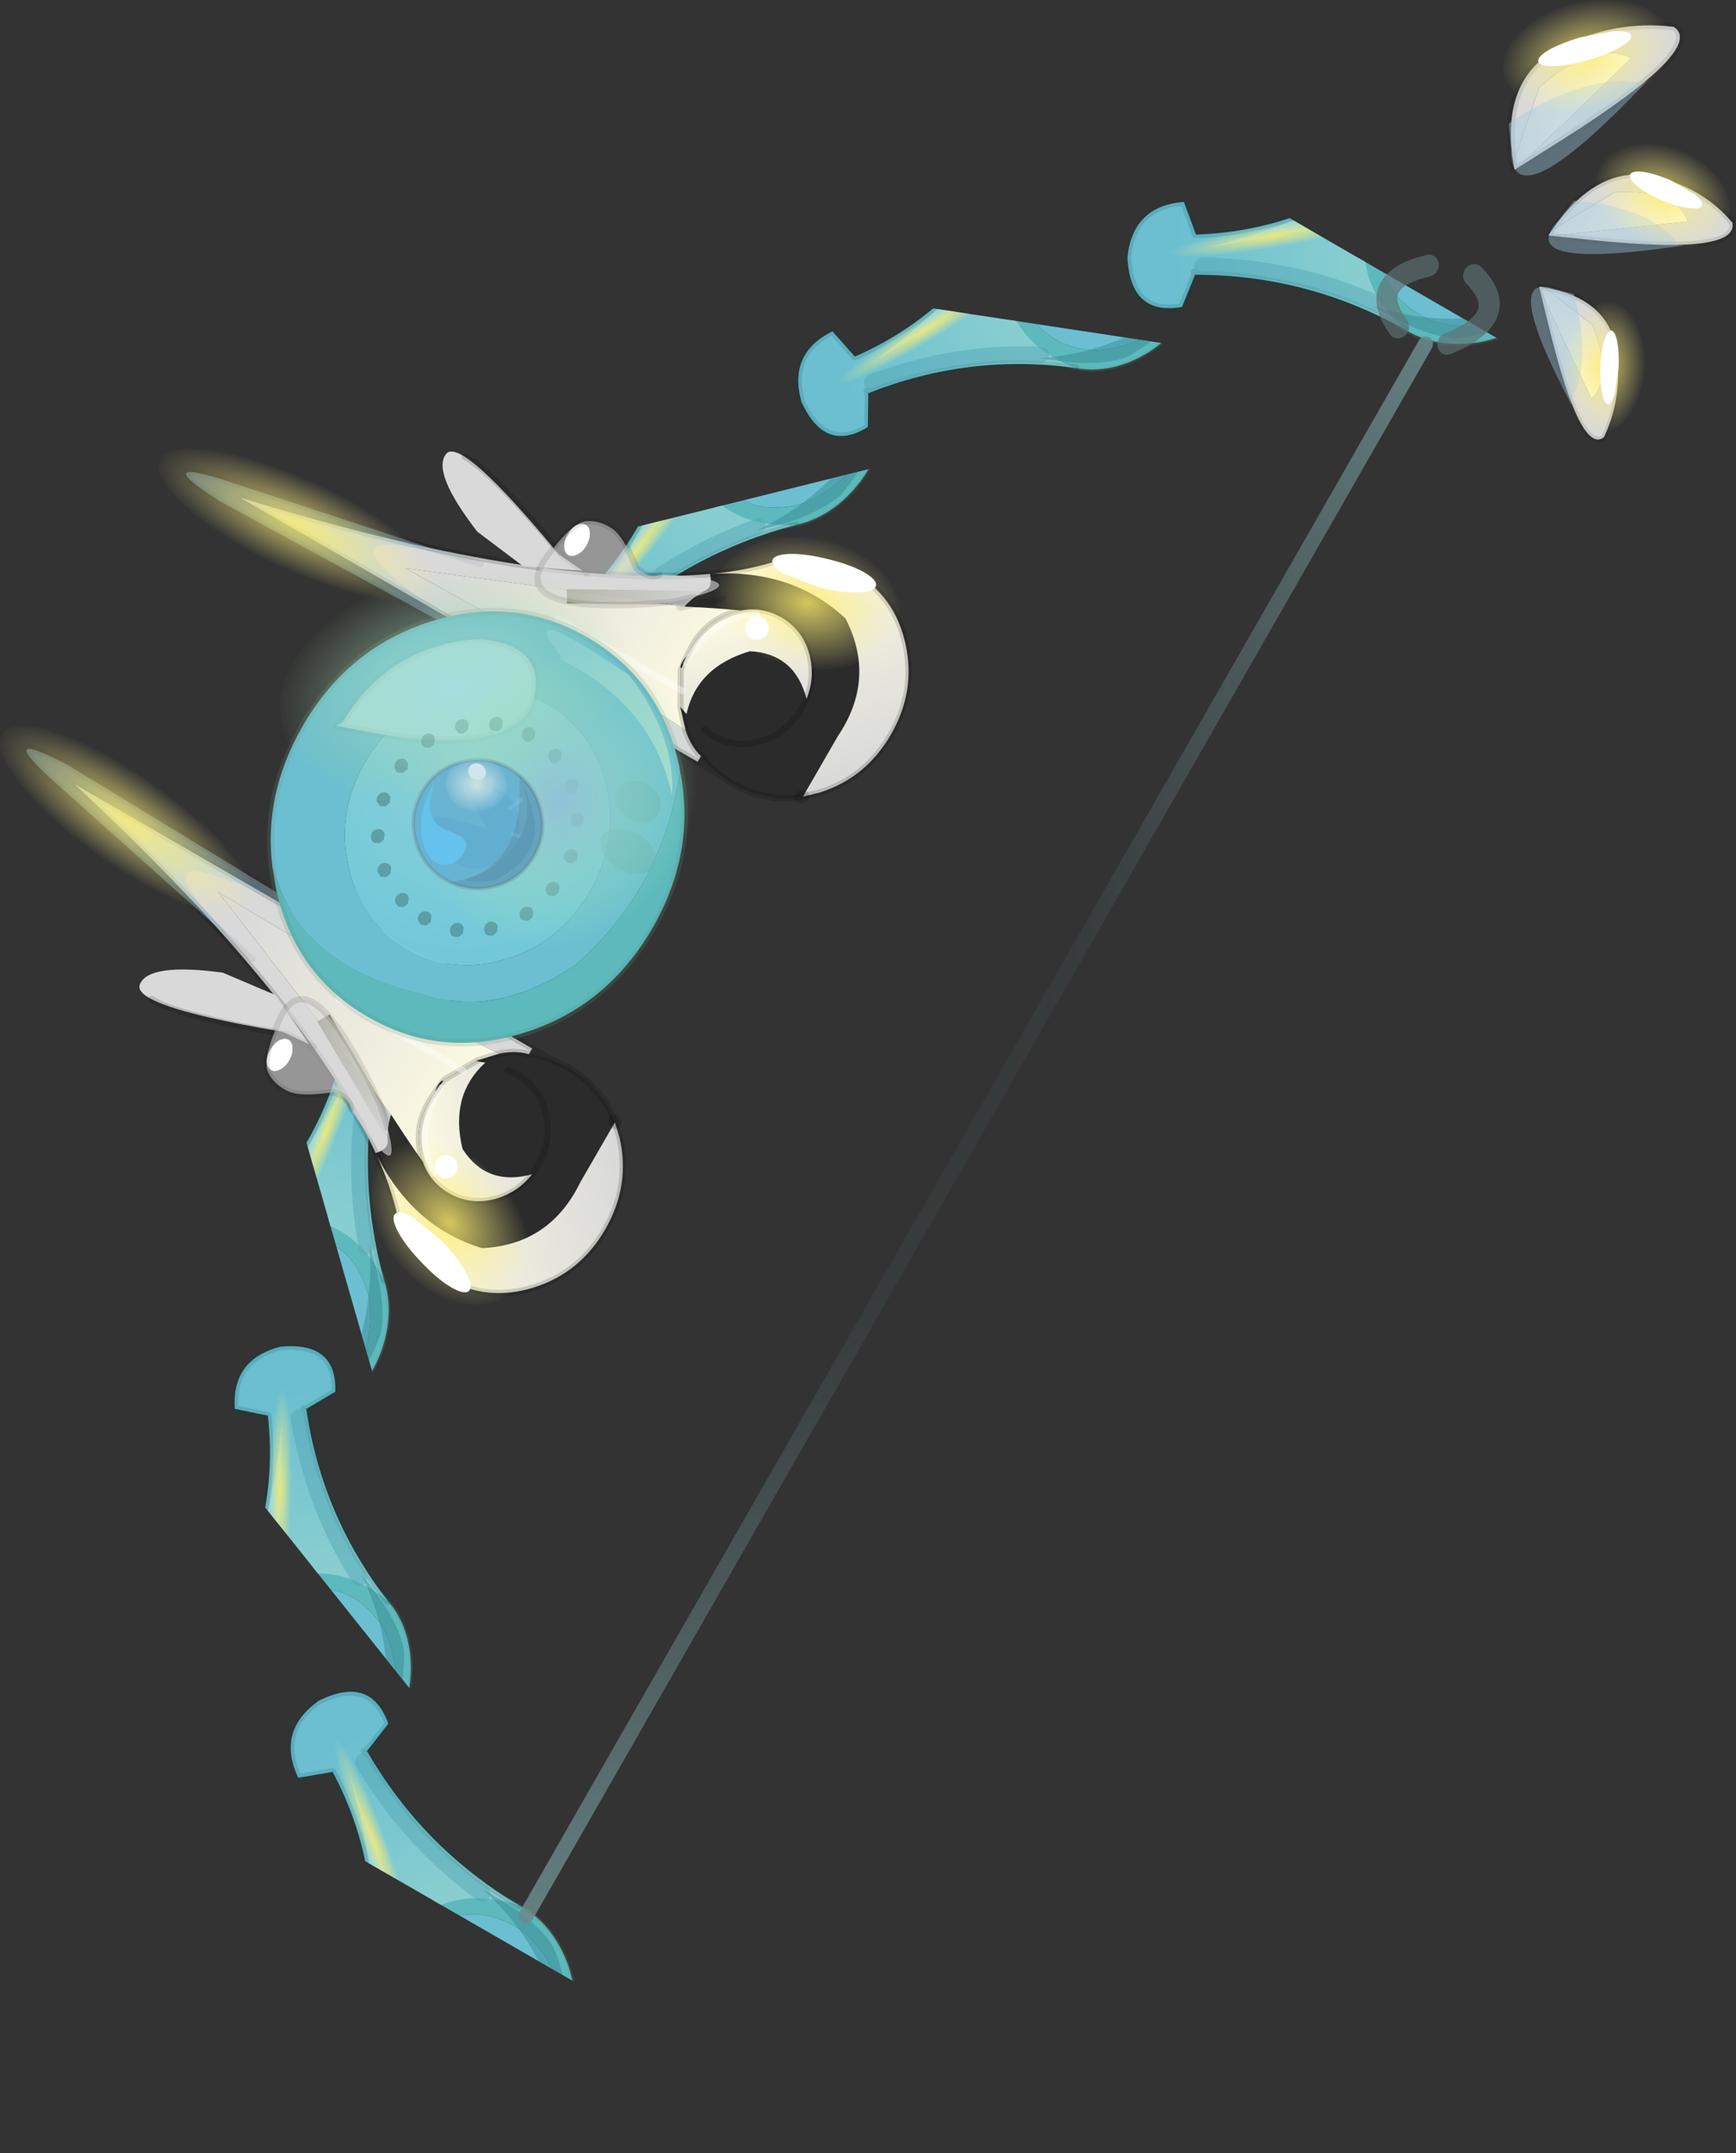 <svg viewBox="0 0 311.96 386.76" xmlns="http://www.w3.org/2000/svg" xmlns:xlink="http://www.w3.org/1999/xlink"><rect x="0" y="0" width="311.96" height="386.76" fill="#333333" stroke="none"/><use transform="matrix(1.069 .617 -.67 1.16 135.5 -105.89)" width="197.3" height="368.55" xlink:href="#a"/><defs><g id="a" transform="translate(44.35 159.15)"><use transform="translate(19 -4.1)" width="13" height="4.25" xlink:href="#b"/><use transform="translate(10.75 -.85)" width="18.25" height="48.45" xlink:href="#c"/><use transform="matrix(.877 .135 -.135 .877 117.5 -139.44)" width="25.8" height="26.6" xlink:href="#d"/><use transform="matrix(.944 -.545 .599 .783 89.44 -140.98)" width="25.8" height="26.6" xlink:href="#d"/><use transform="matrix(.203 .759 -.759 .203 137.49 -116.84)" width="25.8" height="26.6" xlink:href="#d"/><use transform="translate(6.05 26.95)" width="11.55" height="3.05" xlink:href="#e"/><use transform="matrix(.695 0 0 1.8 21.802 18.35)" width="11.55" height="3.05" xlink:href="#e"/><use transform="matrix(1 0 0 1.8 17.5 14.9)" width="11.55" height="3.05" xlink:href="#e"/><use transform="matrix(1 0 0 5.67 19 28.815)" width="11.55" height="3.05" xlink:href="#e"/><use transform="matrix(.524 .85 -.907 .559 108.67 -159.13)" width="78.65" height="78.7" xlink:href="#f"/><use transform="rotate(36.795 214.824 3.969) scale(.999)" width="78.65" height="78.7" xlink:href="#f"/><use transform="rotate(14.999 300.744 -35.495)" width="78.65" height="78.7" xlink:href="#f"/><use transform="matrix(.524 -.85 -.907 -.559 111.72 209.38)" width="78.65" height="78.7" xlink:href="#f"/><use transform="matrix(.8 -.598 -.598 -.8 48.224 178.13)" width="78.65" height="78.7" xlink:href="#f"/><use transform="scale(1 -1) rotate(14.999 493.12 -49.036)" width="78.65" height="78.7" xlink:href="#f"/><use transform="translate(-44.344 -36.185) scale(.888)" width="128.45" height="50.7" xlink:href="#g"/><use transform="matrix(.888 0 0 -.888 -44.344 83.685)" width="128.45" height="50.7" xlink:href="#g"/><use transform="translate(-18.6 -18.3)" width="72.4" height="72.1" xlink:href="#h"/><use transform="translate(11.8 -4.7) scale(.503)" width="82.5" height="80" xlink:href="#i"/><use transform="translate(32.9 -108.5)" width="82.5" height="256.55" xlink:href="#j"/><use transform="matrix(.546 0 0 .5 14.073 13.95)" width="35.4" height="36.9" xlink:href="#k"/></g><g id="l"><path d="M3.55 47q-7.15-23.5 0-47H17.2q-6 23.75 0 47.45H4.15l-.6-.45" fill="#52828a" fill-rule="evenodd" transform="translate(.55 .5)"/><path d="M4.15 47.45H17.2q-6-23.7 0-47.45H3.55q-7.15 23.5 0 47" fill="none" stroke="#000" stroke-linecap="round" stroke-linejoin="round" stroke-opacity=".102" transform="translate(.55 .5)"/></g><g id="d" transform="translate(-33.9 65.45)"><use transform="translate(35.35 -59.8)" width="24.25" height="20.95" xlink:href="#m"/><use transform="matrix(.391 -.105 .068 .255 33.925 -59.564)" width="56" height="56" xlink:href="#n"/><use transform="translate(40.35 -58.65)" width="12.4" height="4.6" xlink:href="#o"/></g><g id="m"><path d="M58.4-58.95q4.05 3.15-15.7 15.15l-6.2 3.75-.55.3v-.3l-.05-.75q-.75-11.35 6.9-15.6 7.8-3.9 15.6-2.55m-21.9 18.9.05-.05-.05.05m.05-.05L52.5-54.8q-4.65-2.7-12.35 3.65L35.9-40.8l.65.7" fill="#d9d9d9" fill-rule="evenodd" transform="translate(-35.35 59.8)"/><path d="m36.55-40.1-.65-.7 4.25-10.35q7.7-6.35 12.35-3.65L36.55-40.1" fill="url(#p)" fill-rule="evenodd" transform="translate(-35.35 59.8)"/><path d="M58.4-58.95q4.05 3.15-15.7 15.15l-6.2 3.75-.55.3v-.3l-.05-.75q-.75-11.35 6.9-15.6 7.8-3.9 15.6-2.55M36.55-40.1l-.05.05" fill="none" stroke="#000" stroke-linecap="round" stroke-linejoin="round" stroke-opacity=".102" transform="translate(-35.35 59.8)"/><path d="m53.75-51.2.7-.45q-19.75 19.8-18.7 8.95v-3.55q10.5-6.75 18-4.95" fill="#9ecae3" fill-opacity=".4" fill-rule="evenodd" transform="translate(-35.35 59.8)"/></g><g id="s"><path d="M0 2.05v-.7L7.95 0l2.6 2.05H0" fill="#fefefe" fill-rule="evenodd" transform="translate(.5 .5)"/><path d="M0 1.35 7.95 0l2.6 2.05H0" fill="none" stroke="#c4c4c4" stroke-linecap="round" stroke-linejoin="round" stroke-opacity=".102" transform="translate(.5 .5)"/></g><g id="f" transform="translate(24.85 11.45)"><clipPath id="u" transform="translate(24.85 11.45)"><use transform="translate(-24.85 -11.45)" width="78.65" height="78.7" xlink:href="#t"/></clipPath><g clip-path="url(#u)"><use transform="translate(-6.528 -6.378) scale(.498)" width="72.4" height="72.1" xlink:href="#h"/><use transform="translate(2 4.4)" width="26.45" height="56.15" xlink:href="#v"/><use transform="matrix(.175 .101 -.248 .43 6.8 -6.903)" width="56" height="56" xlink:href="#n"/><use transform="matrix(.056 -.006 .05 .493 9.83 26.865)" width="56" height="56" xlink:href="#n"/><use transform="translate(15.05 25.6)" width="9" height="25.5" xlink:href="#w"/></g></g><g id="t"><path d="M14.55 21.15q2.7 0 4.6-1.9t1.9-4.6-1.9-4.6-4.6-1.9-4.6 1.9-1.9 4.6 1.9 4.6 4.6 1.9m3.85 45.6-42.75-24.7 34.9-53 42.75 24.7-34.9 53" fill="#a5dee1" fill-rule="evenodd" transform="translate(24.85 11.45)"/><path d="m18.4 66.75-42.75-24.7 34.9-53 42.75 24.7-34.9 53" fill="none" stroke="#0c4548" stroke-linecap="round" stroke-linejoin="round" stroke-opacity=".102" transform="translate(24.85 11.45)"/><path d="M14.55 21.15q-2.7 0-4.6-1.9t-1.9-4.6 1.9-4.6 4.6-1.9 4.6 1.9 1.9 4.6-1.9 4.6-4.6 1.9" fill="none" stroke="#0c4548" stroke-linecap="round" stroke-linejoin="round" stroke-opacity=".153" transform="translate(24.85 11.45)"/></g><g id="h" transform="translate(13.1 12.8)"><use transform="translate(-.5 -.5)" width="59.8" height="59.8" xlink:href="#x"/><use transform="matrix(.339 .449 -.704 .532 26.316 -12.816)" width="56" height="56" xlink:href="#y"/><use transform="translate(23.85 1.2)" width="27.75" height="11.45" xlink:href="#z"/></g><g id="x"><path d="M48.25 29.4q0-7.8-5.55-13.35-5.5-5.55-13.3-5.55t-13.35 5.55T10.5 29.4t5.55 13.3q5.55 5.55 13.35 5.55t13.3-5.55q5.55-5.5 5.55-13.3M6.45 47.8Q0 39.95 0 29.4 0 17.2 8.6 8.6T29.4 0t20.8 8.6l.7.75q6.35 14.8.85 29.6-6.4 11.7-17 13.4Q17 57.4 6.45 47.8" fill="#6bbfd0" fill-rule="evenodd" transform="translate(.5 .5)"/><path d="M48.25 29.4q0 7.8-5.55 13.3-5.5 5.55-13.3 5.55T16.05 42.7q-5.55-5.5-5.55-13.3t5.55-13.35T29.4 10.5t13.3 5.55q5.55 5.55 5.55 13.35" fill="url(#A)" fill-rule="evenodd" transform="translate(.5 .5)"/><path d="M50.9 9.35q7.9 8.35 7.9 20.05 0 12.2-8.6 20.8t-20.8 8.6-20.8-8.6l-2.15-2.4q10.55 9.6 28.3 4.55 10.6-1.7 17-13.4 5.5-14.8-.85-29.6" fill="#5db9bc" fill-rule="evenodd" transform="translate(.5 .5)"/><path d="M50.9 9.35q7.9 8.35 7.9 20.05 0 12.2-8.6 20.8t-20.8 8.6-20.8-8.6l-2.15-2.4Q0 39.95 0 29.4 0 17.2 8.6 8.6T29.4 0t20.8 8.6z" fill="none" stroke="#629382" stroke-linecap="round" stroke-linejoin="round" stroke-opacity=".2" transform="translate(.5 .5)"/><path d="m4.25 27.05.5-.8q.25-12 11-18.7Q25.8 3.15 27.5 12.3q-.65 8.25-23.25 14.75" fill="#a5dee1" fill-rule="evenodd" transform="translate(.5 .5)"/><path d="m4.25 27.05.5-.8q.25-12 11-18.7Q25.8 3.15 27.5 12.3q-.65 8.25-23.25 14.75z" fill="none" stroke="#629282" stroke-linecap="round" stroke-linejoin="round" stroke-opacity=".102" transform="translate(.5 .5)"/><path d="m42.45 21.9-.3.7-.7.3q-.4 0-.7-.3t-.3-.7.3-.7.7-.3.7.3l.3.7M44 25.85l.3.7-.3.7-.7.3-.7-.3q-.3-.3-.3-.7t.3-.7.7-.3.7.3m.1 5 .3.7-.3.7-.7.3q-.4 0-.7-.3t-.3-.7.3-.7.7-.3.7.3m-2.9 4.65q.3-.3.7-.3t.7.3l.3.7-.3.7-.7.3q-.4 0-.7-.3t-.3-.7.3-.7M29.8 14.55l.3.7-.3.7q-.3.3-.7.3l-.7-.3-.3-.7q0-.4.3-.7t.7-.3.7.3m-6.25.95q.3-.3.7-.3t.7.3l.3.7-.3.7-.7.3q-.4 0-.7-.3t-.3-.7.3-.7m-2.75 3.95q-.3.3-.7.3l-.7-.3q-.3-.3-.3-.7t.3-.7.7-.3.7.3l.3.7-.3.7m16.8-1.8q.3-.3.7-.3t.7.3l.3.7-.3.7-.7.3q-.4 0-.7-.3t-.3-.7.3-.7m-4.3-2.4q.3-.3.7-.3t.7.3l.3.7-.3.7q-.3.3-.7.3l-.7-.3q-.3-.3-.3-.7t.3-.7M16.2 22q.3-.3.7-.3t.7.3l.3.7-.3.7-.7.3q-.4 0-.7-.3t-.3-.7.3-.7m.15 5.4-.3.7-.7.3q-.4 0-.7-.3t-.3-.7.3-.7.7-.3l.7.3.3.7m-1.5 4.4q.3-.3.7-.3t.7.3l.3.7-.3.7-.7.3-.7-.3q-.3-.3-.3-.7t.3-.7m2.65 4.35q.4 0 .7.3l.3.7-.3.7-.7.3q-.4 0-.7-.3t-.3-.7.3-.7.7-.3m2.6 3.8q.3-.3.7-.3t.7.3l.3.7-.3.7-.7.3-.7-.3q-.3-.3-.3-.7t.3-.7m6.1 3-.3.7-.7.3-.7-.3q-.3-.3-.3-.7t.3-.7.7-.3.7.3l.3.7m3.9-.1.3.7-.3.7-.7.3-.7-.3q-.3-.3-.3-.7t.3-.7.7-.3.7.3m7.7-3.25q.3-.3.7-.3t.7.3l.3.7-.3.7-.7.3q-.4 0-.7-.3t-.3-.7.3-.7M35 42.05l.3.7-.3.7-.7.3q-.4 0-.7-.3t-.3-.7.3-.7.7-.3.7.3" fill="#498285" fill-opacity=".6" fill-rule="evenodd" transform="translate(.5 .5)"/><path d="M47.05 20.25q1.3-.8 3.1-.8t3.1.8q1.3.75 1.3 1.85t-1.3 1.9q-1.3.75-3.1.75t-3.1-.75q-1.3-.8-1.3-1.9t1.3-1.85m3.2-2.75q-1.05.75-2.5.75t-2.45-.75q-1.05-.75-1.05-1.85t1.05-1.85q1-.75 2.45-.75t2.5.75q1 .75 1 1.85t-1 1.85" fill="#65b0b0" fill-opacity=".502" fill-rule="evenodd" transform="translate(.5 .5)"/></g><g id="v"><path d="M17.35 51.05H17l.35-.05v.05" fill="#6bbfd0" fill-rule="evenodd" transform="translate(-2 -4.4)"/><path d="M2.5 22.9q13.45 10.9 24.25 0-8.4 13.1-9.4 28.1l-.35.05h.35l.05-.05 4.25 1.7q.8 6.85-7.25 7.35-7.05-.65-7.15-7.5l4.6-1.65q.5-15.55-9.35-28" fill="url(#E)" fill-rule="evenodd" transform="translate(-2 -4.4)"/><path d="M2.5 22.9q9.85 12.45 9.35 28l-4.6 1.65q.1 6.85 7.15 7.5 8.05-.5 7.25-7.35L17.4 51h-.05q1-15 9.4-28.1m-9.4 28.15H17l.35-.05v.05" fill="none" stroke="#0c4548" stroke-linecap="round" stroke-linejoin="round" stroke-opacity=".153" transform="translate(-2 -4.4)"/><path d="M5.85 26.8q5.5 1.65 6.5 10.2l1.4 12.45q-2.4-12.9-7.9-22.65" fill="#a5dee1" fill-opacity=".6" fill-rule="evenodd" transform="translate(-2 -4.4)"/><path d="M28.45 15.75q-.4 4.55-5.25 11.5 4.65-11.4.9-22.85 4 4.55 4.35 11.35" fill="#2e7e8b" fill-opacity=".4" fill-rule="evenodd" transform="translate(-2 -4.4)"/></g><g id="g" transform="translate(16.15 5.95)"><use transform="translate(-10.15 -.5)" width="122.45" height="39.55" xlink:href="#F"/><use transform="matrix(.522 -.14 .091 .341 71.983 1.882)" width="56" height="56" xlink:href="#n"/><use transform="matrix(.887 -.083 .064 .237 -16.173 31.438)" width="56" height="56" xlink:href="#n"/><use transform="translate(25.6 -.8)" width="71.9" height="29.75" xlink:href="#G"/><use transform="translate(47.8 11.65)" width="30.45" height="14.85" xlink:href="#H"/></g><g id="F"><path d="m104.4 33.15-.25.2q-1.85 1.35-3.9 2.2L97 36.5l-.4.05-3.2.25-3.15-.25q-1.9-.3-3.65-1-2.1-.85-3.95-2.2l-1.8-1.5-1.15-1.15 1.4.45q-2.4-6.95 3.85-13 6.55-3.1 11.95 1.95l.1 1.55q0 4.3-3.05 7.35-1.55 1.55-3.45 2.3l-1.8.55h-.25l-1.8.15-1.75-.15 1.75.15 1.8-.15h.25l1.8-.55q1.9-.75 3.45-2.3Q97 25.95 97 21.65l-.1-1.55q-.5-3.3-2.95-5.75-3.05-3-7.3-3-3.6 0-6.3 2.15-3.3 1.35-8.35 3.75.3-1.65 1.75-3.85.6-.9-.8-2.35l.5-.3q10.95-6.55 22.4-4.1 9.35 5.55 8.55 16v10.5m-28-9.65.25 2.2-.05-.15-.2-.05q-.35-.85 0-2" fill-opacity=".153" fill-rule="evenodd" transform="translate(10.15 .5)"/><path d="M86.6 36.55H0q49.15-10.35 72.5-25.2l.45-.3q1.4 1.45.8 2.35-1.45 2.2-1.75 3.85L29.2 33.3q45.3-.75 53.15.1 2.1 1.7 4.25 2.15v1m-6.9-5.85.2.25.05.05-.25-.05v-.25" fill="#d9d9d9" fill-rule="evenodd" transform="translate(10.15 .5)"/><path d="m80.35 13.5-1 .85-.3.35q-1.4 1.55-2.1 3.35-.65 1.7-.65 3.6l.1 1.85q-.35 1.15 0 2l.2.05.05.15.1.25 2.95 4.75v.25l.25.05 2.4 2.4q-7.85-.85-53.15-.1L72 17.25q5.05-2.4 8.35-3.75" fill="url(#I)" fill-rule="evenodd" transform="translate(10.15 .5)"/><path d="M73.45 10.75Q77.9 7.8 81.3 4.4q1.1-1.1 2.45-1.9Q87.7 0 93.4 0q7.6 0 13 5.4t5.4 13-5.4 13l-2 1.75v-10.5q.8-10.45-8.55-16-11.45-2.45-22.4 4.1" fill="url(#J)" fill-rule="evenodd" transform="translate(10.15 .5)"/><path d="M80.35 13.5q2.7-2.15 6.3-2.15 4.25 0 7.3 3 2.45 2.45 2.95 5.75-5.4-5.05-11.95-1.95-6.25 6.05-3.85 13l-1.4-.45-2.95-4.75-.1-.25-.25-2.2-.1-1.85q0-1.9.65-3.6.7-1.8 2.1-3.35l.3-.35 1-.85" fill="url(#K)" fill-rule="evenodd" transform="translate(10.15 .5)"/><path d="M73.45 10.75Q77.9 7.8 81.3 4.4q1.1-1.1 2.45-1.9Q87.7 0 93.4 0q7.6 0 13 5.4t5.4 13-5.4 13l-2 1.75m-.25.2q-1.85 1.35-3.9 2.2L97 36.5l-.4.05-3.2.25-3.15-.25H0q49.15-10.35 72.5-25.2l.45-.3.5-.3M96.9 20.1l.1 1.55q0 4.3-3.05 7.35-1.55 1.55-3.45 2.3l-1.8.55h-.25l-1.8.15-1.75-.15m12-11.75q-.5-3.3-2.95-5.75-3.05-3-7.3-3-3.6 0-6.3 2.15l-1 .85-.3.35q-1.4 1.55-2.1 3.35-.65 1.7-.65 3.6l.1 1.85.25 2.2m.1.25 2.95 4.75.2.25 2.45 2.45m4.25 2.15q-2.15-.45-4.25-2.15m7.9 3.15q-1.9-.3-3.65-1" fill="none" stroke="#000" stroke-linecap="round" stroke-linejoin="round" stroke-opacity=".153" transform="translate(10.15 .5)"/><path d="m114.55 33.65-.25.2" fill="none" stroke="#000" stroke-linecap="round" stroke-linejoin="round" stroke-opacity=".153" stroke-width="2"/><path d="m55.9 37.25-58.55 1.3q-13.25-.55-1.45-3l37.15-7.15 6.55-1.3Q.15 36.05 55.9 37.25" fill="#9ecae3" fill-opacity=".4" fill-rule="evenodd" transform="translate(10.15 .5)"/><path d="m39.6 27.1-6.55 1.3-37.15 7.15q-11.8 2.45 1.45 3l58.55-1.3M33.05 28.4l-.55-.75" fill="none" stroke="#000" stroke-linecap="round" stroke-linejoin="round" stroke-opacity=".051" transform="translate(10.15 .5)"/></g><g id="G"><path d="M95.4 2.3q-2.25 1.3-5.75 2.25l-6.1.9q-2.6.05-2.85-.9-.25-.9 2.05-2.2Q85.05 1.1 88.5.2q3.5-.95 6.1-1 2.65 0 2.9.9.25.95-2.1 2.2m-10 13.5q-.55.55-1.35.55-.75 0-1.35-.55-.55-.5-.55-1.25 0-.7.55-1.25.6-.5 1.35-.5.8 0 1.35.5.6.55.6 1.3 0 .7-.6 1.2" fill="#fff" fill-rule="evenodd" transform="translate(-25.6 .8)"/><path d="M55 28.45h23.65m-1.8-3.9q-.25-8.2 6.05-11.8" fill="none" stroke="#fff" stroke-linecap="round" stroke-linejoin="round" stroke-opacity=".4" transform="translate(-25.6 .8)"/><path d="M28.5 14.25q5.45.2 21.35 5.65l4.75.35-8.65 3.85-.2.05-9.3-1.05q-11.35-4.3-10.8-7.8.2-1.15 2.85-1.05" fill="#d9d9d9" fill-rule="evenodd" transform="translate(-25.6 .8)"/><path d="M28.5 14.25q5-.25 22.2 5.65l4.75.35" fill="none" stroke="#000" stroke-linecap="round" stroke-linejoin="round" stroke-opacity=".153" transform="translate(-25.6 .8)"/></g><g id="H" transform="translate(.5)"><use transform="matrix(.828 -.428 .151 .229 5.558 12.212)" width="28" height="8" xlink:href="#L"/><use transform="translate(-.5)" width="27.4" height="14.85" xlink:href="#M"/></g><g id="M"><path d="M24.2 3.65 21.85 5.7l-.1.05-.25.25-1.1.7Q-2.3 21.15.25 8.3 1 3 2.75 1.85q1.7-1.1 4.15-1 2.4.1 6.8 3.35 2.7.45 3.85-.85l.4-.3q13.9-6.4 6.25.6M4.8 5q0-1.1-.55-1.9-.5-.75-1.25-.75t-1.3.75q-.5.8-.5 1.9t.5 1.85q.55.8 1.3.8t1.25-.8Q4.8 6.1 4.8 5" fill="#d9d9d9" fill-opacity=".6" fill-rule="evenodd" transform="translate(.5)"/><path d="M4.8 5q0 1.1-.55 1.85-.5.8-1.25.8t-1.3-.8Q1.2 6.1 1.2 5t.5-1.9q.55-.75 1.3-.75t1.25.75q.55.8.55 1.9" fill="#fff" fill-rule="evenodd" transform="translate(.5)"/><path d="m21.75 5.75.1-.05 2.35-2.05m-6.65-.3q-1.15 1.3-3.85.85Q9.3.95 6.9.85q-2.45-.1-4.15 1Q1 3 .25 8.3-2.3 21.15 20.4 6.7l1.1-.7" fill="none" stroke="#000" stroke-linecap="round" stroke-linejoin="round" stroke-opacity=".102" transform="translate(.5)"/></g><g id="j" fill="none" stroke-linecap="round" stroke-linejoin="round"><path d="m38.2-19-4.45 3.5-.1.05-.25.25.25-.25" stroke="#000" stroke-opacity=".102" transform="translate(-32.9 108.5)"/><path d="M76.4 1.5q8.2 2.1 1.75 9.7M70 3.45q-6.9 6 .75 9.15" stroke="#5e7173" stroke-opacity=".663" stroke-width="3"/><path d="m108.25-95.7 1 242.65" stroke="url(#R)" stroke-width="2.2" transform="translate(-32.9 108.5)"/></g><g id="k" transform="translate(.05 2)"><use transform="translate(-.05 -.5)" width="35.4" height="35.4" xlink:href="#S"/><use transform="matrix(.866 -.5 .43 .745 1.4 6.2)" width="16.4" height="16.4" xlink:href="#T"/><use transform="translate(8.05 2.9)" width="4.85" height="4.4" xlink:href="#U"/></g><g id="V"><path d="M28.6 17.65q0 4.8-3.35 8.15t-8.15 3.35q-4.75 0-8.1-3.35t-2.8-4.45q.5-1.15 13.65-4.45Q8.3 10.25 9 9.55q3.35-3.35 8.1-3.35 4.8 0 8.15 3.35t3.35 8.1" fill="#60add1" fill-opacity=".8" fill-rule="evenodd" transform="translate(.5 .5)"/><path d="M20.1.25q5.25.8 9.25 4.8Q34.4 10.1 34.4 17.2t-5.05 12.15Q24.7 34 18.25 34.4 34.75 21.9 20.1.25" fill="#5c9ab6" fill-opacity=".8" fill-rule="evenodd" transform="translate(.5 .5)"/><path d="M18.25 34.4H17.2q-7.1 0-12.15-5.05T0 17.2 5.05 5.05 17.2 0l2.9.25Q34.75 21.9 18.25 34.4" fill="#60add1" fill-opacity=".8" fill-rule="evenodd" transform="translate(.5 .5)"/><path d="M20.1.25q5.25.8 9.25 4.8Q34.4 10.1 34.4 17.2t-5.05 12.15Q24.7 34 18.25 34.4H17.2q-7.1 0-12.15-5.05T0 17.2 5.05 5.05 17.2 0z" fill="none" stroke="#5c7174" stroke-linecap="round" stroke-linejoin="round" stroke-opacity=".251" transform="translate(.5 .5)"/><path d="m15.75 8.25-1.7-3.7m8.4 4.7L23.9 5.6m2.8 9.25 3.1-.95" fill="none" stroke="#a6d7ed" stroke-linecap="round" stroke-linejoin="round" stroke-opacity=".2" transform="translate(.5 .5)"/><path d="M1.55 13.9h.1q1.35 4.35 2 5.4 2 3.6 6 3.6l2.4-.3 2.5-.3q1.5 0 2.2.6 1 .85 1 3.1t-1.4 3.9q-1.5 1.8-3.8 1.8-3.55 0-7-4.6-4-5.35-4-13.2" fill="#65c2ed" fill-rule="evenodd" transform="translate(.5 .5)"/><path d="M22.7 2.25q3.5 2.25 6.8 6.15l.35.35q5.45 7.4 0 17.1L28.5 28q-3.8 3.25-6.9 3.85 6.5-7.15 7-15.45.45-8.35-5.9-14.15" fill="#5c9ab6" fill-rule="evenodd" transform="translate(.5 .5)"/></g><path d="M31.5-.35h-.75v-.7M19.5-3.6v3.25" fill="none" stroke="#000" stroke-linecap="round" stroke-linejoin="round" stroke-opacity=".102" transform="translate(-19 4.1)" id="b"/><path d="M19.8-19.8Q28-11.6 28 0t-8.2 19.8T0 28t-19.8-8.2T-28 0t8.2-19.8T0-28t19.8 8.2" fill="url(#r)" fill-rule="evenodd" transform="translate(28 28)" id="q"/><path d="m46.1-57.95 4.5-.7q1.95 0 2.15.65.15.7-1.55 1.6-1.65.95-4.25 1.65-2.55.7-4.5.7-1.9 0-2.1-.7-.15-.65 1.5-1.6 1.7-.9 4.25-1.6" fill="#fff" fill-rule="evenodd" transform="translate(-40.35 58.65)" id="o"/><path d="M19.8-19.8Q28-11.6 28 0t-8.2 19.8T0 28t-19.8-8.2T-28 0t8.2-19.8T0-28t19.8 8.2" fill="url(#C)" fill-rule="evenodd" transform="translate(28 28)" id="B"/><path d="M27.5 3.95Q16.85.2 37.45 1.6q10.3 3.95 14.15 11.05-9.25-9.3-24.05-8.25l-.05-.45" fill="url(#D)" fill-rule="evenodd" transform="translate(-23.85 -1.2)" id="z"/><path d="M1.1 24.4Q2.15 12.05 7.9 1.1" fill="none" stroke="#52a4b4" stroke-linecap="round" stroke-linejoin="round" stroke-opacity=".463" stroke-width="2.2" id="w"/><path d="M28 8.05H0v-8h28v8" fill="url(#O)" fill-rule="evenodd" transform="translate(0 -.05)" id="N"/><path d="M82.5 40q0 16.55-12.15 28.25Q58.35 80 41.25 80 24.1 80 12 68.25 0 56.55 0 40t12-28.3Q24.1 0 41.25 0q17.1 0 29.1 11.7Q82.5 23.45 82.5 40" fill="url(#Q)" fill-rule="evenodd" id="P"/><path d="M14 14q-2.4 2.4-5.8 2.4T2.4 14 0 8.2t2.4-5.8T8.2 0 14 2.4t2.4 5.8T14 14" fill="url(#X)" fill-rule="evenodd" id="W"/><path d="M12.15 6.65q-.7.65-1.7.65t-1.7-.65-.7-1.55.7-1.55 1.7-.65 1.7.65q.75.65.75 1.55t-.75 1.55" fill="#d0e5ed" fill-rule="evenodd" transform="translate(-8.05 -2.9)" id="U"/><use width="18.25" height="48.45" xlink:href="#l" id="c"/><use width="56" height="56" xlink:href="#q" id="n"/><use width="11.55" height="3.05" xlink:href="#s" id="e"/><use width="56" height="56" xlink:href="#B" id="y"/><use width="28" height="8" xlink:href="#N" id="L"/><use width="82.5" height="80" xlink:href="#P" id="i"/><use width="35.4" height="35.4" xlink:href="#V" id="S"/><use width="16.4" height="16.4" xlink:href="#W" id="T"/><linearGradient id="p" x1="-819.2" x2="819.2" gradientTransform="matrix(.01 0 0 .009 44.2 -47.45)" gradientUnits="userSpaceOnUse"><stop stop-color="#d9d9d9" offset="0"/><stop stop-color="#fffce3" offset="1"/></linearGradient><linearGradient id="D" x1="-819.2" x2="819.2" gradientTransform="matrix(.015 0 0 .006 39.75 7.8)" gradientUnits="userSpaceOnUse"><stop stop-color="#8aced0" offset="0"/><stop stop-color="#a5dcd0" offset="1"/></linearGradient><linearGradient id="E" x1="-819.2" x2="819.2" gradientTransform="matrix(0 -.015 .023 0 14.6 41.45)" gradientUnits="userSpaceOnUse"><stop stop-color="#6bbfd0" offset="0"/><stop stop-color="#88ced0" offset="1"/></linearGradient><linearGradient id="I" x1="-819.2" x2="819.2" gradientTransform="matrix(.031 0 0 .01 59.4 25.9)" gradientUnits="userSpaceOnUse"><stop stop-color="#d9d9d9" offset="0"/><stop stop-color="#fffce3" offset="1"/></linearGradient><linearGradient id="J" x1="-819.2" x2="819.2" gradientTransform="matrix(-.017 -.017 .014 -.014 92.55 16.65)" gradientUnits="userSpaceOnUse"><stop stop-color="#d9d9d9" offset="0"/><stop stop-color="#fffce3" offset="1"/></linearGradient><linearGradient id="K" x1="-819.2" x2="819.2" gradientTransform="matrix(-.009 -.009 .009 -.009 86.6 21.25)" gradientUnits="userSpaceOnUse"><stop stop-color="#d9d9d9" offset="0"/><stop stop-color="#fffce3" offset="1"/></linearGradient><linearGradient id="O" x1="-819.2" x2="819.2" gradientTransform="matrix(.017 0 0 .005 14 4.05)" gradientUnits="userSpaceOnUse"><stop stop-color="#464a23" stop-opacity=".6" offset="0"/><stop stop-color="#444a22" stop-opacity="0" offset="1"/></linearGradient><radialGradient id="r" cx="0" cy="0" r="819.2" gradientTransform="scale(.035)" gradientUnits="userSpaceOnUse"><stop stop-color="#ffee69" stop-opacity=".8" offset="0"/><stop stop-color="#fef18a" stop-opacity="0" offset="1"/></radialGradient><radialGradient id="A" cx="0" cy="0" r="819.2" gradientTransform="translate(23.75 21.25) scale(.034)" gradientUnits="userSpaceOnUse"><stop stop-color="#8ed1d9" offset="0"/><stop stop-color="#71c8d9" offset="1"/></radialGradient><radialGradient id="C" cx="0" cy="0" r="819.2" gradientTransform="scale(.035)" gradientUnits="userSpaceOnUse"><stop stop-color="#a5dee1" stop-opacity=".8" offset="0"/><stop stop-color="#a4d59b" stop-opacity="0" offset="1"/></radialGradient><radialGradient id="Q" cx="0" cy="0" r="819.2" gradientTransform="matrix(.046 0 0 .05 41.25 40)" gradientUnits="userSpaceOnUse"><stop stop-color="#91c1d7" offset="0"/><stop stop-color="#a0e9b6" stop-opacity="0" offset="1"/></radialGradient><radialGradient id="R" cx="0" cy="0" r="819.2" gradientTransform="translate(75.35 25.35) scale(.17)" gradientUnits="userSpaceOnUse"><stop stop-color="#6a898c" stop-opacity="0" offset="0"/><stop stop-color="#6a898c" stop-opacity=".102" offset=".318"/><stop stop-color="#6b8a8c" offset="1"/></radialGradient><radialGradient id="X" cx="0" cy="0" r="819.2" gradientTransform="matrix(.011 0 0 .011 8.2 8.2)" gradientUnits="userSpaceOnUse"><stop stop-color="#cde5dd" offset="0"/><stop stop-color="#d0e5ed" stop-opacity="0" offset="1"/></radialGradient></defs></svg>